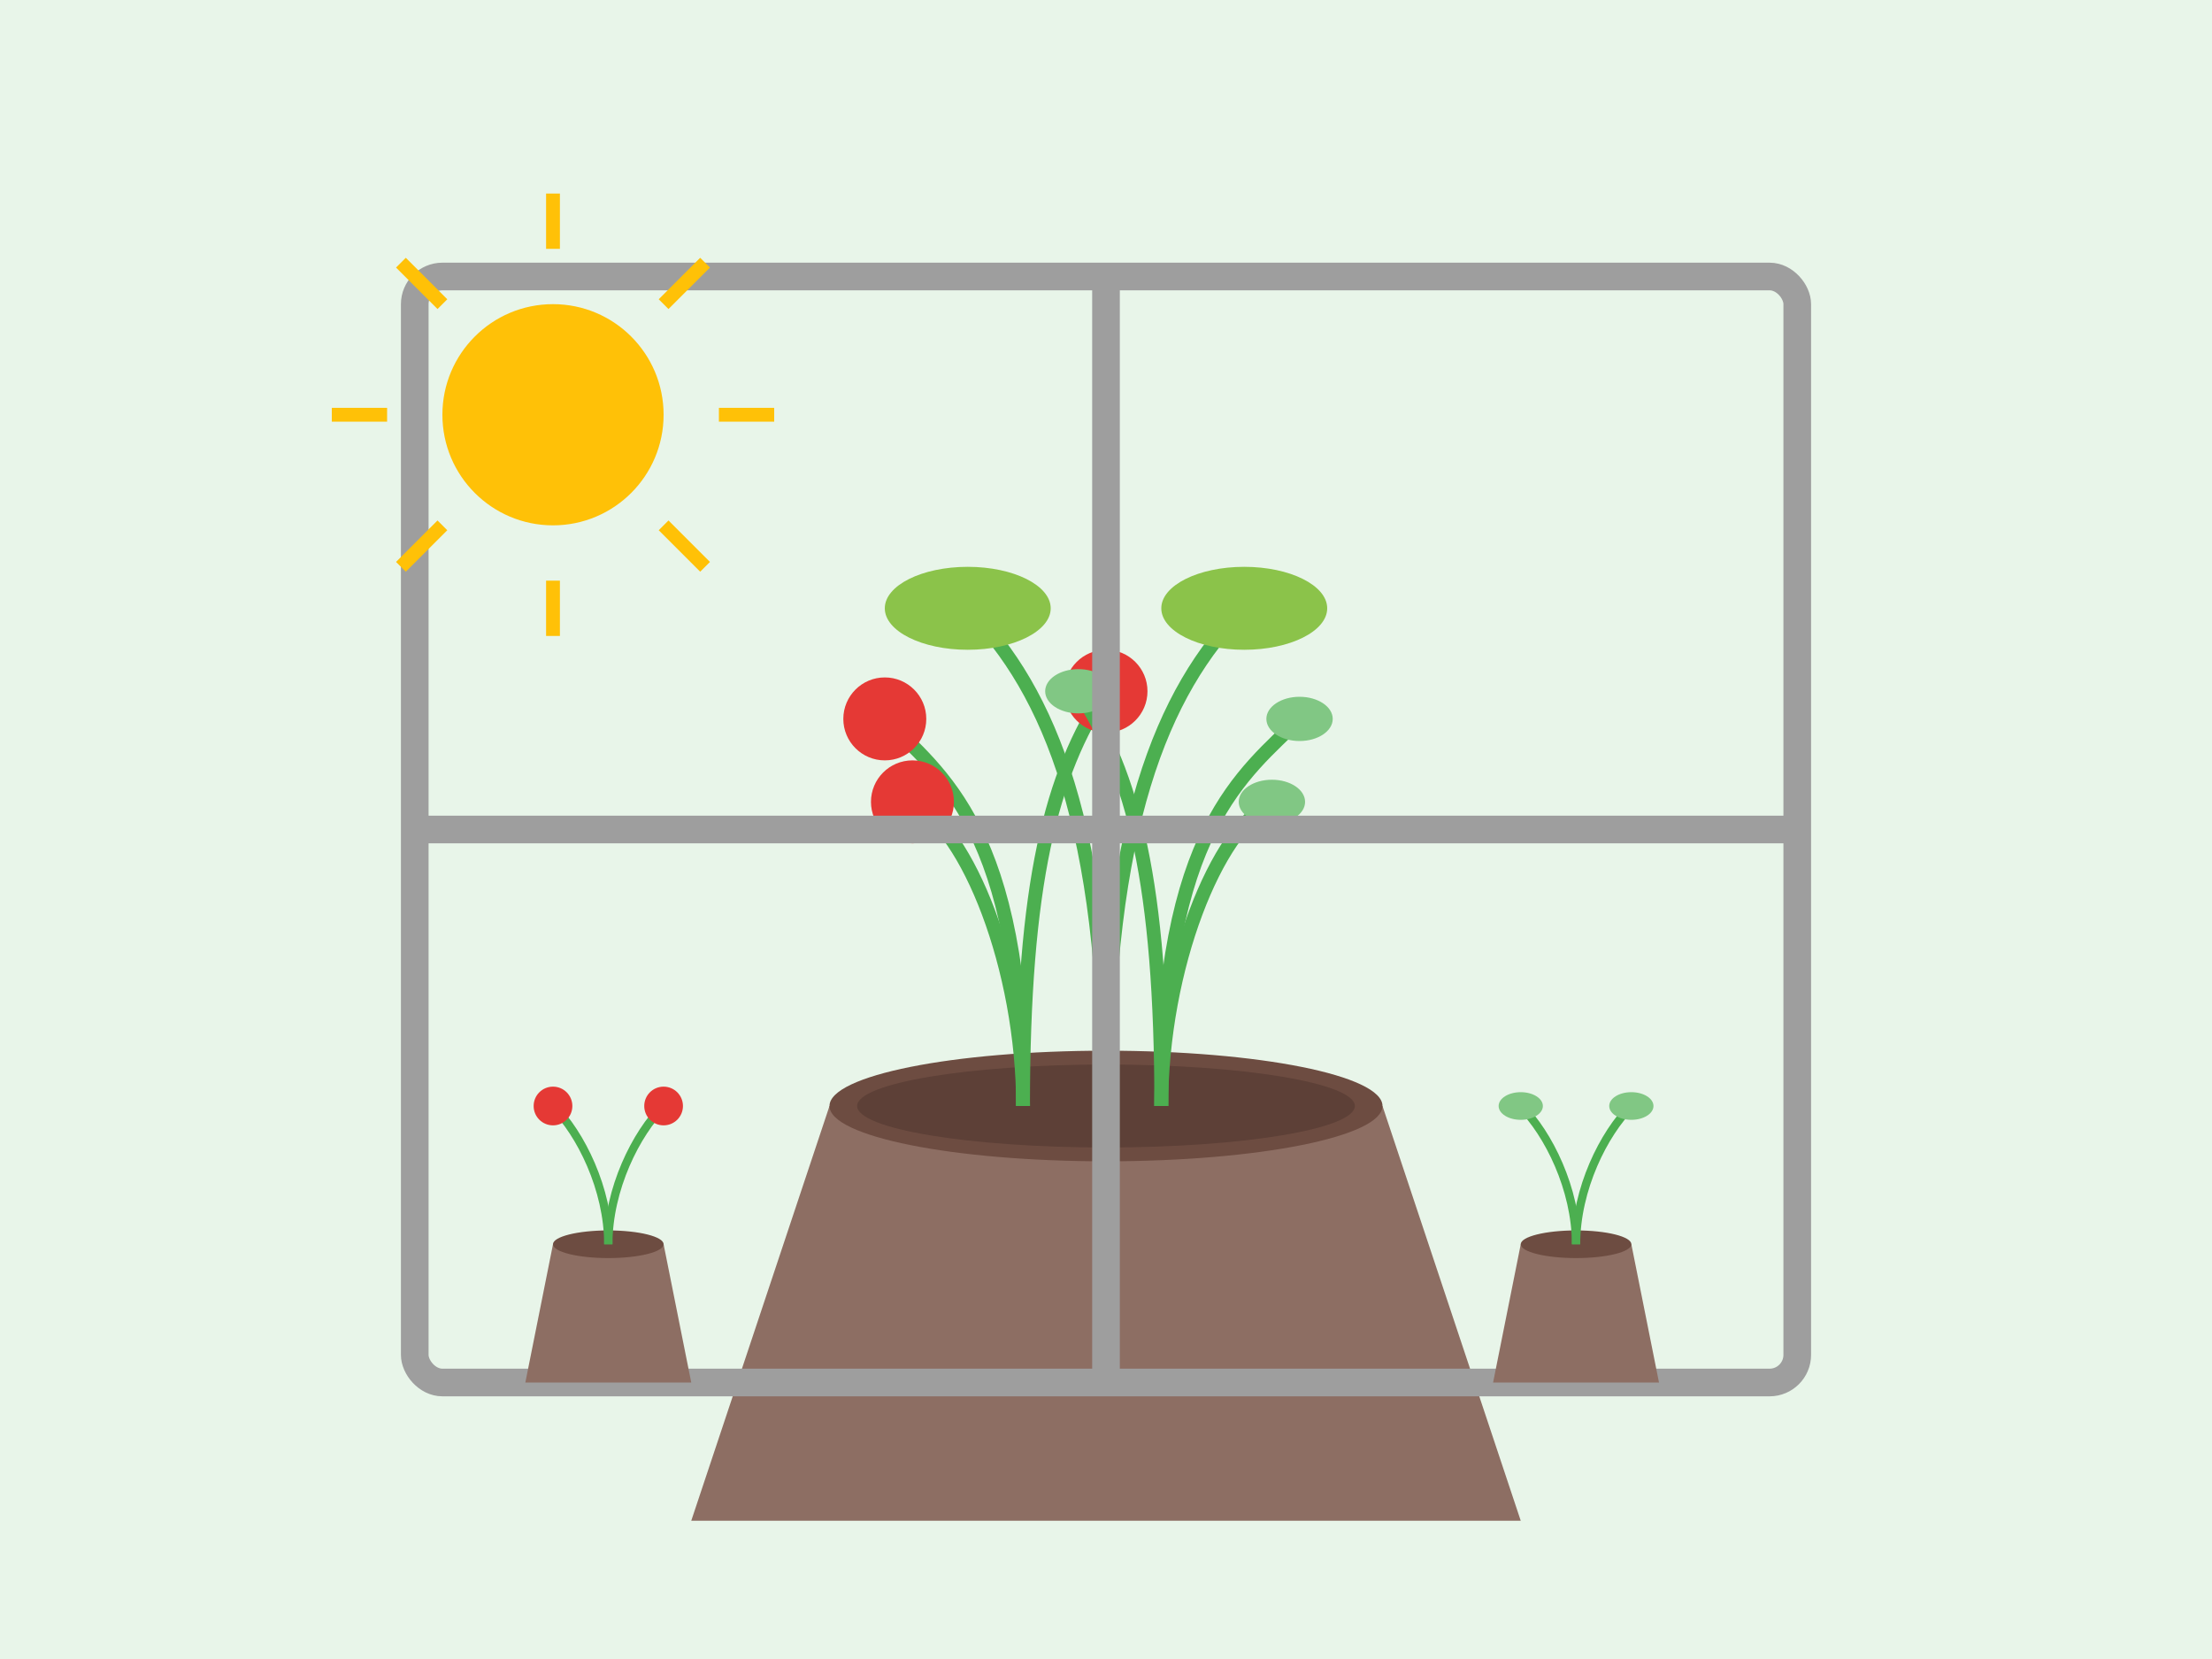 <svg xmlns="http://www.w3.org/2000/svg" viewBox="0 0 800 600">
  <!-- Background -->
  <rect width="800" height="600" fill="#E8F5E9"/>
  
  <!-- Pot -->
  <path d="M300 400 L500 400 L550 550 L250 550 Z" fill="#8D6E63"/>
  <ellipse cx="400" cy="400" rx="100" ry="20" fill="#6D4C41"/>
  
  <!-- Soil -->
  <ellipse cx="400" cy="400" rx="90" ry="15" fill="#5D4037"/>
  
  <!-- Plants -->
  <!-- Tomato Plant -->
  <path d="M370 400 C370 300, 340 280, 320 260" stroke="#4CAF50" stroke-width="5" fill="none"/>
  <path d="M370 400 C370 320, 380 280, 400 250" stroke="#4CAF50" stroke-width="5" fill="none"/>
  <path d="M370 400 C370 350, 350 300, 330 290" stroke="#4CAF50" stroke-width="5" fill="none"/>
  <circle cx="320" cy="260" r="15" fill="#E53935"/>
  <circle cx="400" cy="250" r="15" fill="#E53935"/>
  <circle cx="330" cy="290" r="15" fill="#E53935"/>
  
  <!-- Mint Plant -->
  <path d="M420 400 C420 300, 450 280, 470 260" stroke="#4CAF50" stroke-width="5" fill="none"/>
  <path d="M420 400 C420 320, 410 280, 390 250" stroke="#4CAF50" stroke-width="5" fill="none"/>
  <path d="M420 400 C420 350, 440 300, 460 290" stroke="#4CAF50" stroke-width="5" fill="none"/>
  <ellipse cx="470" cy="260" rx="12" ry="8" fill="#81C784"/>
  <ellipse cx="390" cy="250" rx="12" ry="8" fill="#81C784"/>
  <ellipse cx="460" cy="290" rx="12" ry="8" fill="#81C784"/>
  
  <!-- Curry Leaves Plant -->
  <path d="M400 400 C400 300, 380 250, 350 220" stroke="#4CAF50" stroke-width="5" fill="none"/>
  <path d="M400 400 C400 300, 420 250, 450 220" stroke="#4CAF50" stroke-width="5" fill="none"/>
  <ellipse cx="350" cy="220" rx="30" ry="15" fill="#8BC34A"/>
  <ellipse cx="450" cy="220" rx="30" ry="15" fill="#8BC34A"/>
  
  <!-- Window Frame -->
  <rect x="150" y="100" width="500" height="400" rx="10" ry="10" fill="none" stroke="#9E9E9E" stroke-width="10"/>
  <line x1="400" y1="100" x2="400" y2="500" stroke="#9E9E9E" stroke-width="10"/>
  <line x1="150" y1="300" x2="650" y2="300" stroke="#9E9E9E" stroke-width="10"/>
  
  <!-- Sun -->
  <circle cx="200" cy="150" r="40" fill="#FFC107"/>
  <line x1="200" y1="90" x2="200" y2="70" stroke="#FFC107" stroke-width="5"/>
  <line x1="200" y1="230" x2="200" y2="210" stroke="#FFC107" stroke-width="5"/>
  <line x1="140" y1="150" x2="120" y2="150" stroke="#FFC107" stroke-width="5"/>
  <line x1="280" y1="150" x2="260" y2="150" stroke="#FFC107" stroke-width="5"/>
  <line x1="160" y1="110" x2="145" y2="95" stroke="#FFC107" stroke-width="5"/>
  <line x1="255" y1="205" x2="240" y2="190" stroke="#FFC107" stroke-width="5"/>
  <line x1="160" y1="190" x2="145" y2="205" stroke="#FFC107" stroke-width="5"/>
  <line x1="255" y1="95" x2="240" y2="110" stroke="#FFC107" stroke-width="5"/>
  
  <!-- Small Pots -->
  <path d="M550 450 L590 450 L600 500 L540 500 Z" fill="#8D6E63"/>
  <ellipse cx="570" cy="450" rx="20" ry="5" fill="#6D4C41"/>
  <path d="M570 450 C570 430, 560 410, 550 400" stroke="#4CAF50" stroke-width="3" fill="none"/>
  <path d="M570 450 C570 430, 580 410, 590 400" stroke="#4CAF50" stroke-width="3" fill="none"/>
  <ellipse cx="550" cy="400" rx="8" ry="5" fill="#81C784"/>
  <ellipse cx="590" cy="400" rx="8" ry="5" fill="#81C784"/>
  
  <path d="M200 450 L240 450 L250 500 L190 500 Z" fill="#8D6E63"/>
  <ellipse cx="220" cy="450" rx="20" ry="5" fill="#6D4C41"/>
  <path d="M220 450 C220 430, 210 410, 200 400" stroke="#4CAF50" stroke-width="3" fill="none"/>
  <path d="M220 450 C220 430, 230 410, 240 400" stroke="#4CAF50" stroke-width="3" fill="none"/>
  <circle cx="200" cy="400" r="7" fill="#E53935"/>
  <circle cx="240" cy="400" r="7" fill="#E53935"/>
</svg>